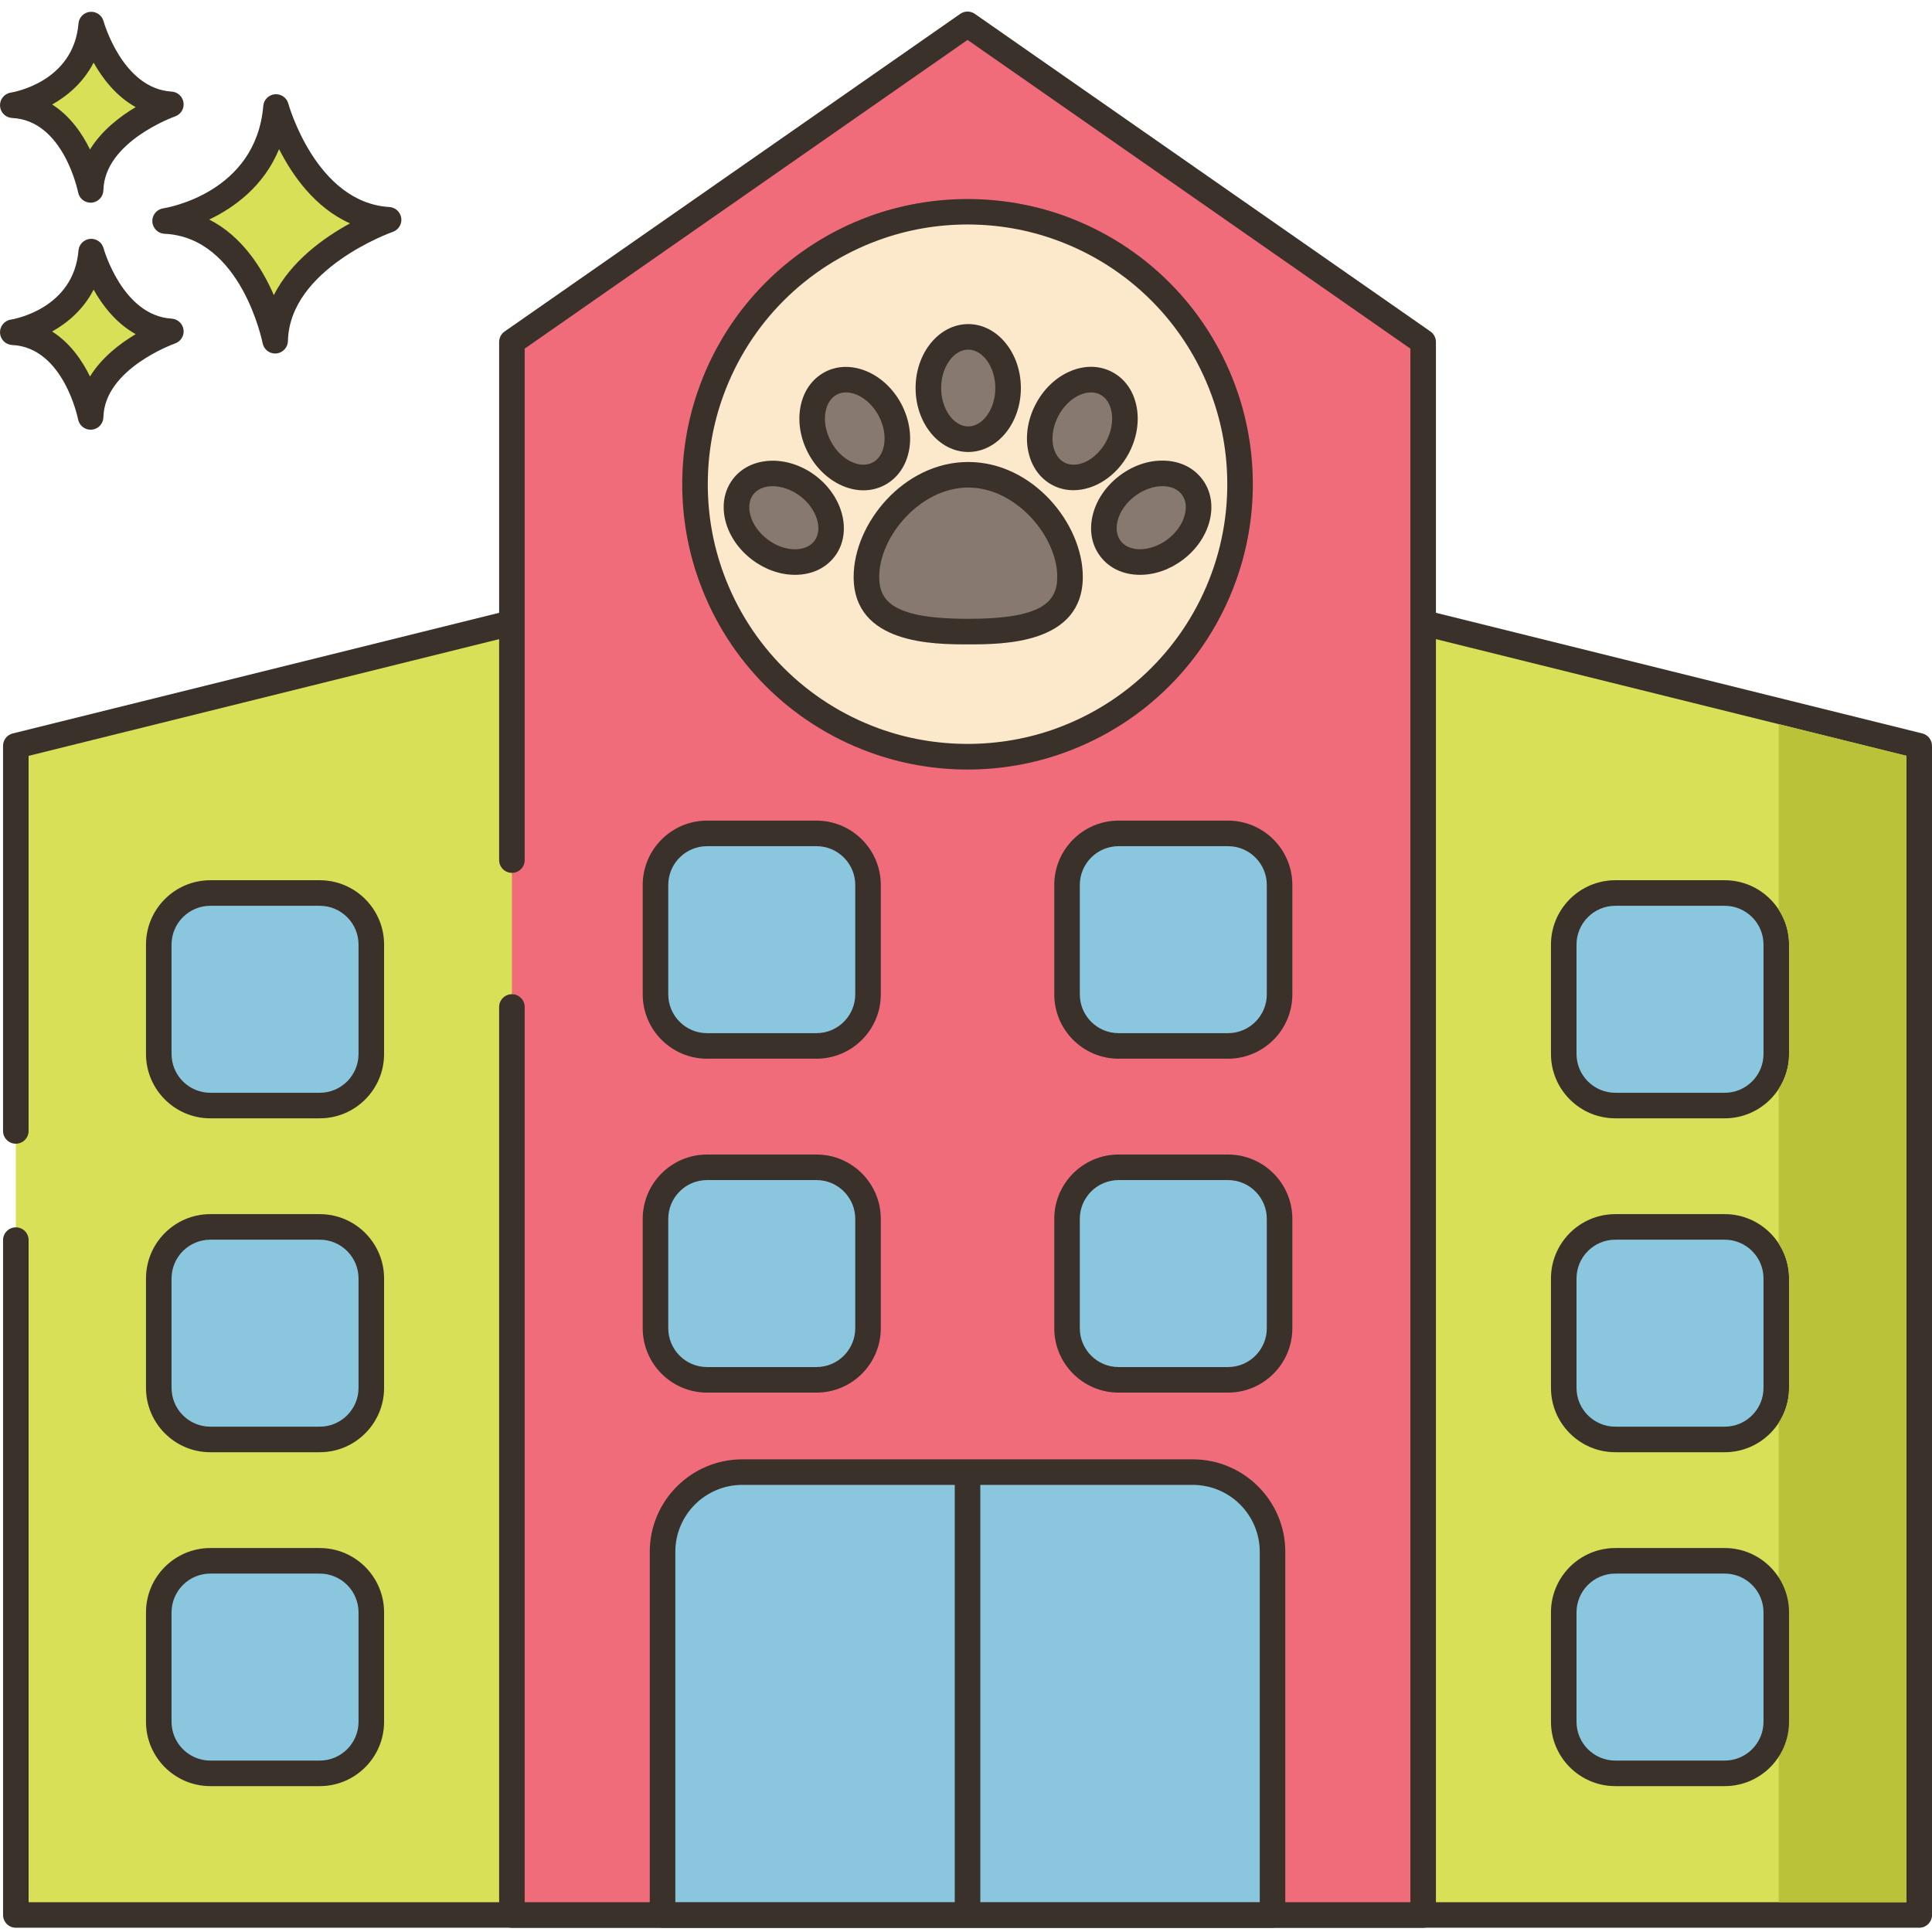 <svg height="453pt" viewBox="0 -2 453.718 453" width="453pt" xmlns="http://www.w3.org/2000/svg"><path d="m64.82 22.762c-1.949 23.129-26.047 26.781-26.047 26.781 20.691.973 25.848 28.117 25.848 28.117.441-19.355 26.641-28.406 26.641-28.406-19.625-1.172-26.441-26.492-26.441-26.492zm0 0" fill="#d7e057"/><path d="m91.441 46.258c-17.207-1.027-23.664-24.047-23.727-24.277-.379-1.406-1.699-2.324-3.168-2.203-1.449.129-2.594 1.281-2.715 2.73-1.719 20.434-22.629 23.93-23.512 24.066-1.523.23-2.625 1.582-2.543 3.125.078 1.539 1.312 2.766 2.855 2.84 18.055.852 22.996 25.438 23.043 25.688.273 1.422 1.52 2.434 2.945 2.434.082 0 .168-.004.25-.012 1.527-.125 2.715-1.387 2.75-2.918.391-17.016 24.383-25.555 24.629-25.637 1.352-.469 2.184-1.828 1.984-3.246-.199-1.422-1.363-2.504-2.793-2.59zm-27.133 20.695c-2.711-6.262-7.418-13.816-15.172-17.754 5.863-2.809 12.816-7.824 16.402-16.547 3.102 6.145 8.402 13.762 16.668 17.445-6.012 3.281-13.844 8.812-17.898 16.855zm0 0" fill="#3a312a"/><path d="m21.422 56.723c-1.379 16.359-18.426 18.941-18.426 18.941 14.637.691 18.285 19.891 18.285 19.891.312-13.691 18.844-20.09 18.844-20.09-13.883-.832-18.703-18.742-18.703-18.742zm0 0" fill="#d7e057"/><path d="m40.305 72.469c-11.531-.691-15.941-16.371-15.984-16.527-.379-1.406-1.719-2.328-3.164-2.207-1.453.133-2.602 1.285-2.723 2.738-1.156 13.742-15.293 16.133-15.883 16.227-1.527.23-2.625 1.582-2.547 3.121.082 1.543 1.312 2.77 2.855 2.844 12.07.566 15.449 17.289 15.48 17.453.27 1.422 1.516 2.438 2.945 2.438.082 0 .164-.004.25-.008 1.527-.129 2.715-1.391 2.75-2.922.262-11.418 16.664-17.27 16.824-17.324 1.352-.469 2.188-1.828 1.992-3.246-.199-1.418-1.367-2.5-2.797-2.586zm-19.168 13.59c-1.848-3.773-4.68-7.895-8.895-10.562 3.711-2.082 7.395-5.258 9.742-9.832 2.113 3.746 5.309 7.91 9.883 10.449-3.699 2.203-7.98 5.48-10.73 9.945zm0 0" fill="#3a312a"/><path d="m21.422 3.406c-1.379 16.359-18.426 18.941-18.426 18.941 14.637.691 18.285 19.891 18.285 19.891.312-13.691 18.844-20.09 18.844-20.09-13.883-.832-18.703-18.742-18.703-18.742zm0 0" fill="#d7e057"/><path d="m40.305 19.152c-11.531-.688-15.941-16.371-15.984-16.527-.379-1.406-1.719-2.328-3.164-2.203-1.453.129-2.602 1.285-2.723 2.734-1.156 13.742-15.293 16.137-15.883 16.23-1.527.23-2.625 1.578-2.547 3.121.082 1.539 1.312 2.77 2.855 2.84 12.07.57 15.449 17.289 15.48 17.453.27 1.426 1.516 2.441 2.945 2.441.082 0 .164-.004.25-.012 1.527-.125 2.715-1.387 2.75-2.922.262-11.418 16.664-17.266 16.824-17.324 1.352-.469 2.188-1.824 1.992-3.242-.199-1.422-1.367-2.504-2.797-2.59zm-19.168 13.59c-1.848-3.77-4.68-7.895-8.895-10.559 3.711-2.082 7.395-5.262 9.742-9.836 2.113 3.75 5.309 7.91 9.883 10.449-3.699 2.203-7.98 5.48-10.73 9.945zm0 0" fill="#3a312a"/><path d="m227.219 117.359-223.5 55.441v274.559h447v-274.559zm0 0" fill="#d7e057"/><path d="m451.441 169.887-223.5-55.438c-.477-.121-.969-.121-1.449 0l-223.5 55.438c-1.336.332-2.277 1.535-2.277 2.914v90.434c0 1.656 1.344 3 3 3s3-1.344 3-3v-88.086l220.504-54.699 220.5 54.695v269.215h-441v-155.484c0-1.66-1.344-3-3-3s-3 1.34-3 3v158.484c0 1.656 1.344 3 3 3h447c1.656 0 3-1.344 3-3v-274.559c0-1.379-.941-2.582-2.277-2.914zm0 0" fill="#3a312a"/><path d="m227.219 3.359-107 74.594v369.406h214v-369.406zm0 0" fill="#f16c7a"/><path d="m335.934 75.488-107-74.59c-1.035-.719-2.398-.719-3.43 0l-107 74.59c-.805.562-1.285 1.48-1.285 2.465v121.672c0 1.66 1.344 3 3 3s3-1.34 3-3v-120.109l104-72.5 104 72.5v364.844h-208v-210.234c0-1.66-1.344-3-3-3s-3 1.34-3 3v213.234c0 1.656 1.344 3 3 3h214c1.656 0 3-1.344 3-3v-369.406c0-.984-.48-1.902-1.285-2.465zm0 0" fill="#3a312a"/><path d="m191.738 193.359h-25.691c-6.688 0-12.109 5.422-12.109 12.109v25.695c0 6.688 5.422 12.109 12.109 12.109h25.691c6.691 0 12.113-5.422 12.113-12.109v-25.695c0-6.688-5.422-12.109-12.113-12.109zm0 0" fill="#8ac6dd"/><path d="m191.738 190.359h-25.691c-8.332 0-15.109 6.777-15.109 15.109v25.695c0 8.332 6.777 15.109 15.109 15.109h25.691c8.332 0 15.113-6.777 15.113-15.109v-25.695c-.004-8.332-6.781-15.109-15.113-15.109zm9.109 40.805c0 5.023-4.086 9.109-9.109 9.109h-25.691c-5.023 0-9.109-4.086-9.109-9.109v-25.695c0-5.02 4.086-9.109 9.109-9.109h25.691c5.027 0 9.113 4.09 9.113 9.109v25.695zm0 0" fill="#3a312a"/><path d="m191.738 271.773h-25.691c-6.688 0-12.109 5.422-12.109 12.109v25.695c0 6.688 5.422 12.109 12.109 12.109h25.691c6.691 0 12.113-5.422 12.113-12.109v-25.695c0-6.688-5.422-12.109-12.113-12.109zm0 0" fill="#8ac6dd"/><path d="m191.738 268.773h-25.691c-8.332 0-15.109 6.777-15.109 15.109v25.695c0 8.328 6.777 15.109 15.109 15.109h25.691c8.332 0 15.113-6.777 15.113-15.109v-25.695c-.004-8.332-6.781-15.109-15.113-15.109zm9.109 40.805c0 5.02-4.086 9.109-9.109 9.109h-25.691c-5.023 0-9.109-4.09-9.109-9.109v-25.695c0-5.02 4.086-9.109 9.109-9.109h25.691c5.027 0 9.113 4.09 9.113 9.109v25.695zm0 0" fill="#3a312a"/><path d="m288.391 193.359h-25.695c-6.688 0-12.109 5.422-12.109 12.109v25.695c0 6.688 5.422 12.109 12.109 12.109h25.695c6.688 0 12.109-5.422 12.109-12.109v-25.695c0-6.688-5.422-12.109-12.109-12.109zm0 0" fill="#8ac6dd"/><path d="m288.391 190.359h-25.695c-8.332 0-15.109 6.777-15.109 15.109v25.695c0 8.332 6.777 15.109 15.109 15.109h25.695c8.332 0 15.109-6.777 15.109-15.109v-25.695c0-8.332-6.777-15.109-15.109-15.109zm9.109 40.805c0 5.023-4.086 9.109-9.109 9.109h-25.695c-5.023 0-9.109-4.086-9.109-9.109v-25.695c0-5.02 4.086-9.109 9.109-9.109h25.695c5.023 0 9.109 4.09 9.109 9.109zm0 0" fill="#3a312a"/><path d="m288.391 271.773h-25.695c-6.688 0-12.109 5.422-12.109 12.109v25.695c0 6.688 5.422 12.109 12.109 12.109h25.695c6.688 0 12.109-5.422 12.109-12.109v-25.695c0-6.688-5.422-12.109-12.109-12.109zm0 0" fill="#8ac6dd"/><path d="m288.391 268.773h-25.695c-8.332 0-15.109 6.777-15.109 15.109v25.695c0 8.328 6.777 15.109 15.109 15.109h25.695c8.332 0 15.109-6.777 15.109-15.109v-25.695c0-8.332-6.777-15.109-15.109-15.109zm9.109 40.805c0 5.02-4.086 9.109-9.109 9.109h-25.695c-5.023 0-9.109-4.09-9.109-9.109v-25.695c0-5.02 4.086-9.109 9.109-9.109h25.695c5.023 0 9.109 4.09 9.109 9.109zm0 0" fill="#3a312a"/><path d="m75.09 207.359h-25.695c-6.688 0-12.109 5.422-12.109 12.109v25.695c0 6.688 5.422 12.109 12.109 12.109h25.695c6.688 0 12.109-5.422 12.109-12.109v-25.695c0-6.688-5.422-12.109-12.109-12.109zm0 0" fill="#8ac6dd"/><path d="m75.09 204.359h-25.695c-8.332 0-15.109 6.777-15.109 15.109v25.695c0 8.332 6.777 15.109 15.109 15.109h25.695c8.332 0 15.109-6.777 15.109-15.109v-25.695c0-8.332-6.777-15.109-15.109-15.109zm9.109 40.805c0 5.023-4.086 9.109-9.109 9.109h-25.695c-5.023 0-9.109-4.086-9.109-9.109v-25.695c0-5.02 4.086-9.109 9.109-9.109h25.695c5.023 0 9.109 4.09 9.109 9.109zm0 0" fill="#3a312a"/><path d="m75.09 285.773h-25.695c-6.688 0-12.109 5.422-12.109 12.109v25.695c0 6.688 5.422 12.109 12.109 12.109h25.695c6.688 0 12.109-5.422 12.109-12.109v-25.695c0-6.688-5.422-12.109-12.109-12.109zm0 0" fill="#8ac6dd"/><path d="m75.09 282.773h-25.695c-8.332 0-15.109 6.777-15.109 15.109v25.695c0 8.328 6.777 15.109 15.109 15.109h25.695c8.332 0 15.109-6.777 15.109-15.109v-25.695c0-8.332-6.777-15.109-15.109-15.109zm9.109 40.805c0 5.02-4.086 9.109-9.109 9.109h-25.695c-5.023 0-9.109-4.09-9.109-9.109v-25.695c0-5.02 4.086-9.109 9.109-9.109h25.695c5.023 0 9.109 4.09 9.109 9.109zm0 0" fill="#3a312a"/><path d="m405.039 207.359h-25.691c-6.691 0-12.113 5.422-12.113 12.109v25.695c0 6.688 5.422 12.109 12.113 12.109h25.691c6.688 0 12.109-5.422 12.109-12.109v-25.695c0-6.688-5.422-12.109-12.109-12.109zm0 0" fill="#8ac6dd"/><path d="m405.039 204.359h-25.691c-8.332 0-15.113 6.777-15.113 15.109v25.695c0 8.332 6.781 15.109 15.113 15.109h25.691c8.332 0 15.109-6.777 15.109-15.109v-25.695c0-8.332-6.777-15.109-15.109-15.109zm9.109 40.805c0 5.023-4.086 9.109-9.109 9.109h-25.691c-5.027 0-9.113-4.086-9.113-9.109v-25.695c0-5.02 4.086-9.109 9.113-9.109h25.691c5.023 0 9.109 4.09 9.109 9.109zm0 0" fill="#3a312a"/><path d="m405.039 285.773h-25.691c-6.691 0-12.113 5.422-12.113 12.109v25.695c0 6.688 5.422 12.109 12.113 12.109h25.691c6.688 0 12.109-5.422 12.109-12.109v-25.695c0-6.688-5.422-12.109-12.109-12.109zm0 0" fill="#8ac6dd"/><path d="m405.039 282.773h-25.691c-8.332 0-15.113 6.777-15.113 15.109v25.695c0 8.328 6.781 15.109 15.113 15.109h25.691c8.332 0 15.109-6.777 15.109-15.109v-25.695c0-8.332-6.777-15.109-15.109-15.109zm9.109 40.805c0 5.02-4.086 9.109-9.109 9.109h-25.691c-5.027 0-9.113-4.09-9.113-9.109v-25.695c0-5.02 4.086-9.109 9.113-9.109h25.691c5.023 0 9.109 4.09 9.109 9.109zm0 0" fill="#3a312a"/><path d="m280.121 343.359h-105.809c-10.34 0-18.719 8.383-18.719 18.719v85.281h143.25v-85.281c0-10.336-8.383-18.719-18.723-18.719zm0 0" fill="#8ac6dd"/><path d="m280.121 340.359h-105.809c-11.973 0-21.719 9.746-21.719 21.719v85.281c0 1.656 1.344 3 3 3h143.25c1.656 0 3-1.344 3-3v-85.281c0-11.973-9.746-21.719-21.723-21.719zm15.723 104h-137.25v-82.281c0-8.668 7.051-15.719 15.719-15.719h105.809c8.668 0 15.723 7.051 15.723 15.719zm0 0" fill="#3a312a"/><path d="m287.352 89.414c-6.461-17.691-20.496-31.727-38.188-38.184-6.844-2.504-14.238-3.871-21.945-3.871s-15.105 1.367-21.945 3.867c-17.691 6.461-31.73 20.496-38.184 38.188-2.504 6.84-3.871 14.238-3.871 21.945s1.367 15.105 3.867 21.945c6.457 17.691 20.496 31.73 38.188 38.188 6.84 2.5 14.234 3.867 21.941 3.867 7.711 0 15.105-1.367 21.945-3.867 17.691-6.457 31.73-20.496 38.188-38.188 2.504-6.84 3.871-14.238 3.871-21.945s-1.367-15.105-3.867-21.945zm0 0" fill="#fce8cb"/><path d="m290.168 88.387c-6.793-18.613-21.363-33.184-39.973-39.977-14.695-5.375-31.258-5.371-45.953 0-18.609 6.793-33.18 21.367-39.969 39.977-2.691 7.344-4.055 15.074-4.055 22.973s1.363 15.629 4.051 22.973c6.789 18.613 21.363 33.184 39.969 39.977 7.352 2.688 15.078 4.051 22.977 4.051 7.898 0 15.629-1.363 22.977-4.051 18.609-6.793 33.18-21.363 39.969-39.973 2.695-7.348 4.059-15.078 4.059-22.977s-1.363-15.629-4.051-22.973zm-5.637 43.891c-6.184 16.945-19.453 30.211-36.398 36.398-13.367 4.891-28.457 4.891-41.832-.004-16.945-6.184-30.211-19.449-36.398-36.398-2.445-6.684-3.684-13.719-3.684-20.914s1.238-14.23 3.688-20.914c6.188-16.949 19.449-30.215 36.398-36.398 6.684-2.449 13.719-3.688 20.914-3.688 7.191 0 14.23 1.238 20.914 3.688 16.949 6.184 30.215 19.449 36.398 36.398 2.445 6.684 3.688 13.719 3.688 20.914s-1.242 14.23-3.688 20.918zm0 0" fill="#3a312a"/><path d="m227.383 109.137c-13.203 0-23.91 12.996-23.91 23.957s10.707 12.871 23.91 12.871c13.203 0 23.906-1.91 23.906-12.871s-10.703-23.957-23.906-23.957zm0 0" fill="#87796f"/><path d="m227.383 106.137c-15.156 0-26.91 14.492-26.91 26.957 0 15.875 18.859 15.875 26.91 15.875 8.051 0 26.906 0 26.906-15.875 0-12.465-11.754-26.957-26.906-26.957zm0 36.832c-17.355 0-20.91-3.949-20.91-9.875 0-9.434 9.648-20.957 20.91-20.957 11.258 0 20.906 11.523 20.906 20.957 0 5.93-3.555 9.875-20.906 9.875zm0 0" fill="#3a312a"/><path d="m227.383 76.75c-5.172 0-9.363 5.383-9.363 12.016 0 6.637 4.191 12.02 9.363 12.02 5.172 0 9.363-5.383 9.363-12.02 0-6.633-4.191-12.016-9.363-12.016zm0 0" fill="#87796f"/><path d="m227.383 73.75c-6.816 0-12.363 6.738-12.363 15.016 0 8.281 5.543 15.02 12.363 15.02 6.816 0 12.363-6.738 12.363-15.02 0-8.277-5.547-15.016-12.363-15.016zm0 24.035c-3.449 0-6.363-4.129-6.363-9.02 0-4.887 2.914-9.016 6.363-9.016 3.449 0 6.363 4.129 6.363 9.016 0 4.891-2.914 9.02-6.363 9.02zm0 0" fill="#3a312a"/><path d="m209.012 93.91c-3.102-5.867-9.32-8.664-13.891-6.25-4.574 2.418-5.766 9.133-2.668 15 3.102 5.867 9.32 8.664 13.895 6.25 4.57-2.418 5.766-9.129 2.664-15zm0 0" fill="#87796f"/><path d="m211.668 92.508c-3.871-7.316-11.914-10.688-17.949-7.5-3.043 1.613-5.094 4.57-5.762 8.332-.621 3.488.035 7.297 1.844 10.723 1.809 3.426 4.586 6.109 7.816 7.566 1.719.773 3.465 1.16 5.16 1.16 1.742 0 3.426-.41 4.969-1.227 3.047-1.609 5.094-4.566 5.766-8.332.617-3.488-.035-7.293-1.844-10.723zm-4.066 9.672c-.336 1.902-1.281 3.352-2.656 4.074-1.375.727-3.102.695-4.867-.102-2.02-.906-3.785-2.645-4.973-4.895s-1.629-4.691-1.242-6.867c.34-1.902 1.281-3.352 2.66-4.078.664-.352 1.395-.516 2.16-.516 2.746 0 5.887 2.133 7.676 5.516 1.191 2.25 1.629 4.688 1.242 6.867zm0 0" fill="#3a312a"/><path d="m189.742 111.77c-5.285-4.016-12.105-3.934-15.23.184-3.129 4.117-1.383 10.711 3.898 14.723 5.285 4.02 12.105 3.934 15.234-.184 3.129-4.113 1.383-10.707-3.902-14.723zm0 0" fill="#87796f"/><path d="m191.559 109.383c-6.59-5.008-15.309-4.672-19.438.758-2.086 2.742-2.691 6.289-1.715 9.984.906 3.422 3.109 6.598 6.195 8.941 3.031 2.309 6.613 3.57 10.098 3.57h.176c3.824-.047 7.074-1.582 9.16-4.328 4.121-5.43 2.113-13.918-4.477-18.926zm-.301 15.297c-.941 1.238-2.523 1.934-4.457 1.957h-.105c-2.18 0-4.473-.832-6.469-2.344-2.023-1.543-3.453-3.566-4.02-5.707-.496-1.867-.25-3.578.691-4.816.992-1.305 2.652-1.949 4.543-1.949 2.086 0 4.445.785 6.488 2.336 3.891 2.957 5.414 7.777 3.328 10.523zm0 0" fill="#3a312a"/><path d="m259.793 87.66c-4.574-2.414-10.793.383-13.895 6.25-3.098 5.871-1.906 12.582 2.668 15 4.57 2.414 10.793-.383 13.891-6.25 3.102-5.867 1.906-12.582-2.664-15zm0 0" fill="#87796f"/><path d="m266.957 93.34c-.672-3.762-2.719-6.723-5.762-8.332-3.047-1.609-6.645-1.633-10.133-.062-3.227 1.449-6.008 4.137-7.812 7.562-1.812 3.43-2.465 7.234-1.848 10.723.668 3.762 2.715 6.723 5.762 8.332 1.543.816 3.219 1.199 4.926 1.199 4.953 0 10.141-3.254 13.023-8.699 1.809-3.426 2.461-7.234 1.844-10.723zm-7.152 7.918c-2.285 4.324-6.785 6.609-9.84 5-1.375-.727-2.316-2.176-2.656-4.078-.383-2.176.055-4.617 1.242-6.867 1.191-2.25 2.957-3.988 4.973-4.895 1.766-.793 3.488-.832 4.867-.102 1.379.727 2.32 2.172 2.656 4.078.387 2.176-.055 4.613-1.242 6.863zm0 0" fill="#3a312a"/><path d="m279.926 111.953c-3.129-4.117-9.949-4.199-15.23-.184-5.285 4.016-7.031 10.609-3.902 14.723 3.129 4.121 9.945 4.203 15.23.184 5.285-4.012 7.031-10.605 3.902-14.723zm0 0" fill="#87796f"/><path d="m282.312 110.141c-2.082-2.746-5.336-4.281-9.156-4.328-3.605-.055-7.195 1.227-10.277 3.57-3.086 2.344-5.285 5.52-6.191 8.941-.977 3.695-.371 7.242 1.715 9.984 2.086 2.746 5.336 4.281 9.16 4.328h.172c3.488 0 7.066-1.262 10.102-3.57 3.086-2.344 5.285-5.52 6.191-8.941.98-3.695.371-7.242-1.715-9.984zm-4.082 8.445c-.566 2.141-1.996 4.164-4.023 5.707-2.027 1.539-4.375 2.328-6.57 2.344-1.934-.023-3.516-.719-4.457-1.957-.941-1.238-1.188-2.949-.695-4.816.566-2.141 1.996-4.164 4.023-5.707 1.965-1.492 4.32-2.344 6.473-2.344h.102c1.93.023 3.512.719 4.453 1.957s1.188 2.949.695 4.816zm0 0" fill="#3a312a"/><path d="m227.219 341.305c-1.656 0-3 1.344-3 3v102.109c0 1.66 1.344 3 3 3s3-1.34 3-3v-102.109c0-1.656-1.344-3-3-3zm0 0" fill="#3a312a"/><path d="m417.719 167.699v43.582c1.539 2.359 2.438 5.16 2.438 8.18v25.699c0 3-.879 5.82-2.438 8.18v36.359c1.539 2.359 2.438 5.16 2.438 8.18v25.699c0 3.02-.898 5.82-2.438 8.18v36.363c1.539 2.34 2.438 5.16 2.438 8.18v25.699c0 3.02-.898 5.82-2.438 8.18v34.18h30v-269.219zm0 0" fill="#b9c239"/><path d="m75.09 364.188h-25.695c-6.688 0-12.109 5.422-12.109 12.109v25.695c0 6.688 5.422 12.109 12.109 12.109h25.695c6.688 0 12.109-5.422 12.109-12.109v-25.695c0-6.688-5.422-12.109-12.109-12.109zm0 0" fill="#8ac6dd"/><path d="m75.09 361.188h-25.695c-8.332 0-15.109 6.777-15.109 15.109v25.695c0 8.328 6.777 15.109 15.109 15.109h25.695c8.332 0 15.109-6.777 15.109-15.109v-25.695c0-8.332-6.777-15.109-15.109-15.109zm9.109 40.805c0 5.02-4.086 9.109-9.109 9.109h-25.695c-5.023 0-9.109-4.09-9.109-9.109v-25.695c0-5.023 4.086-9.109 9.109-9.109h25.695c5.023 0 9.109 4.086 9.109 9.109zm0 0" fill="#3a312a"/><path d="m405.039 364.188h-25.691c-6.691 0-12.113 5.422-12.113 12.109v25.695c0 6.688 5.422 12.109 12.113 12.109h25.691c6.688 0 12.109-5.422 12.109-12.109v-25.695c0-6.688-5.422-12.109-12.109-12.109zm0 0" fill="#8ac6dd"/><path d="m405.039 361.188h-25.691c-8.332 0-15.113 6.777-15.113 15.109v25.695c0 8.328 6.781 15.109 15.113 15.109h25.691c8.332 0 15.109-6.777 15.109-15.109v-25.695c0-8.332-6.777-15.109-15.109-15.109zm9.109 40.805c0 5.02-4.086 9.109-9.109 9.109h-25.691c-5.027 0-9.113-4.09-9.113-9.109v-25.695c0-5.023 4.086-9.109 9.113-9.109h25.691c5.023 0 9.109 4.086 9.109 9.109zm0 0" fill="#3a312a"/></svg>